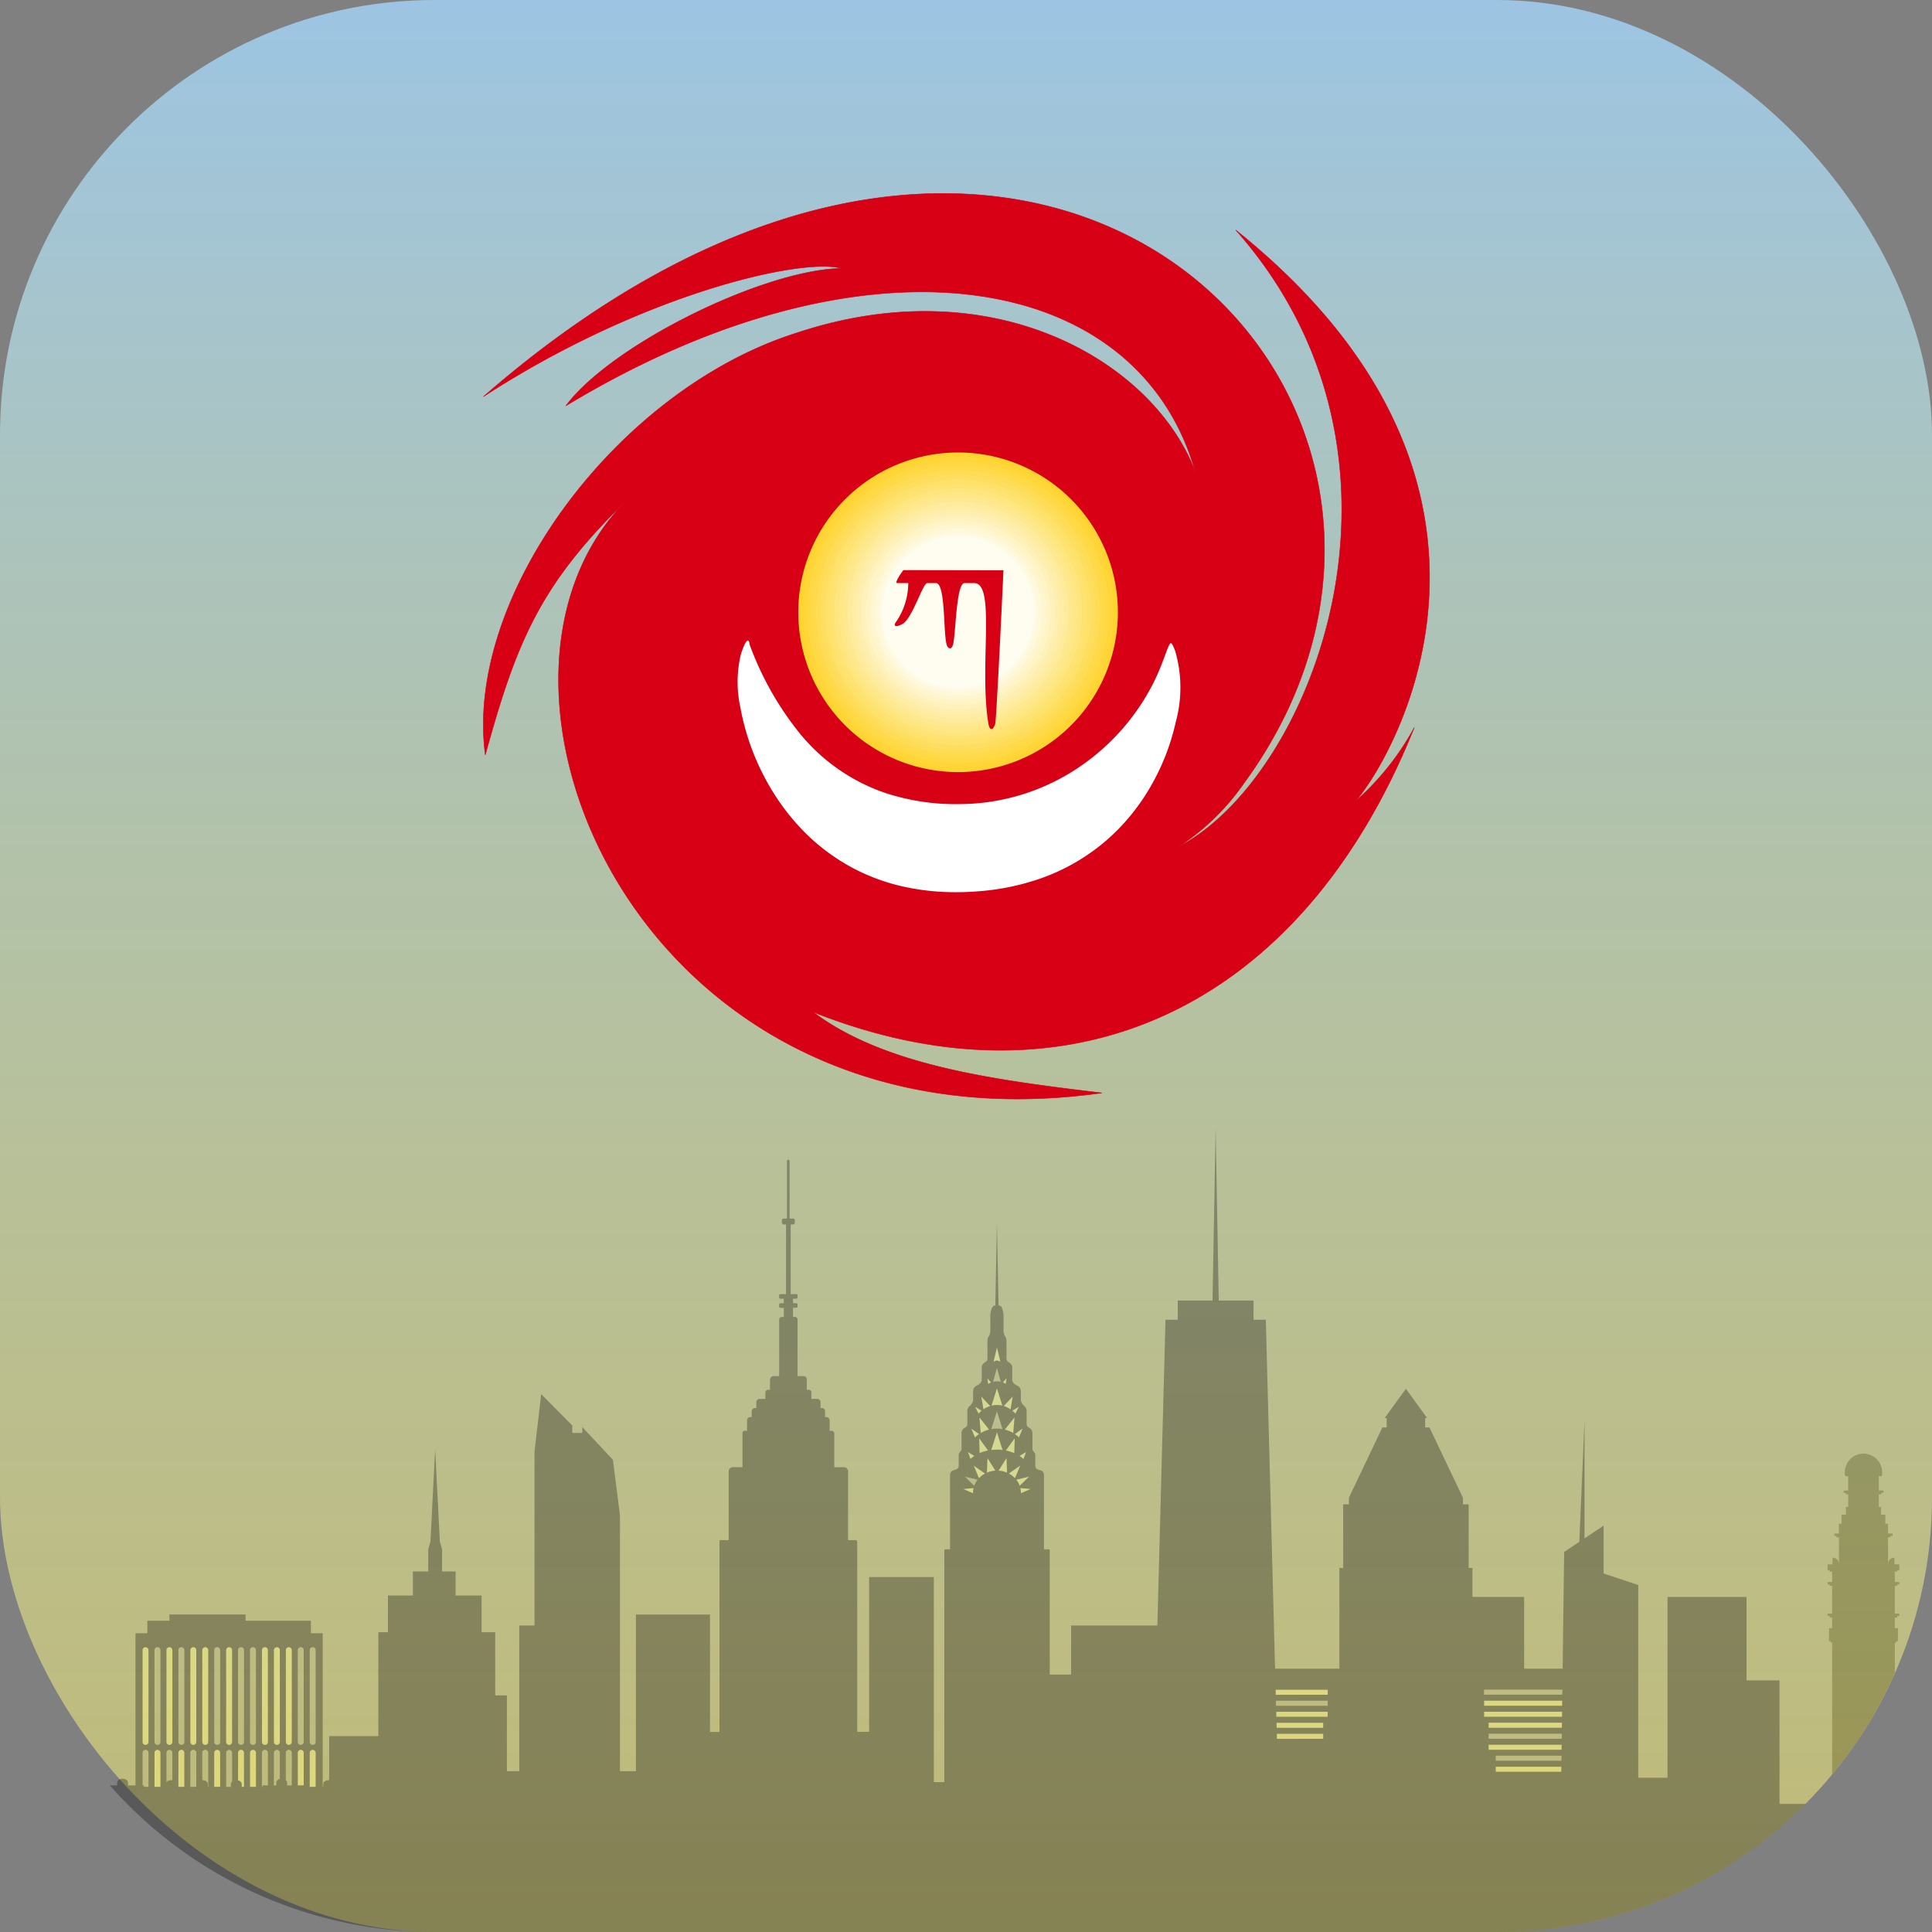 <svg id="Layer_1" data-name="Layer 1" xmlns="http://www.w3.org/2000/svg" xmlns:xlink="http://www.w3.org/1999/xlink" width="60" height="60" viewBox="0 0 60 60">
  <rect x="0" y="0" width="60" height="60" fill="#808080" stroke="none"/>
  <defs>
    <style>
      .cls-1 {
        fill: url(#linear-gradient);
      }

      .cls-2, .cls-55 {
        fill: none;
      }

      .cls-3 {
        fill: url(#linear-gradient-2);
      }

      .cls-4 {
        fill: url(#linear-gradient-3);
      }

      .cls-5 {
        fill: url(#linear-gradient-4);
      }

      .cls-6 {
        fill: url(#linear-gradient-5);
      }

      .cls-7 {
        fill: url(#linear-gradient-6);
      }

      .cls-8 {
        fill: url(#linear-gradient-7);
      }

      .cls-9 {
        fill: url(#linear-gradient-8);
      }

      .cls-10 {
        fill: url(#linear-gradient-9);
      }

      .cls-11 {
        fill: url(#linear-gradient-10);
      }

      .cls-12 {
        fill: url(#linear-gradient-12);
      }

      .cls-13 {
        fill: url(#linear-gradient-13);
      }

      .cls-14 {
        fill: url(#linear-gradient-14);
      }

      .cls-15 {
        fill: url(#linear-gradient-15);
      }

      .cls-16 {
        fill: url(#linear-gradient-18);
      }

      .cls-17 {
        fill: url(#linear-gradient-19);
      }

      .cls-18 {
        fill: url(#linear-gradient-21);
      }

      .cls-19 {
        fill: url(#linear-gradient-23);
      }

      .cls-20 {
        fill: url(#linear-gradient-24);
      }

      .cls-21 {
        fill: url(#linear-gradient-25);
      }

      .cls-22 {
        fill: url(#linear-gradient-26);
      }

      .cls-23 {
        fill: url(#linear-gradient-27);
      }

      .cls-24 {
        fill: url(#linear-gradient-30);
      }

      .cls-25 {
        fill: url(#linear-gradient-32);
      }

      .cls-26 {
        fill: url(#linear-gradient-33);
      }

      .cls-27 {
        fill: url(#linear-gradient-34);
      }

      .cls-28 {
        fill: url(#linear-gradient-35);
      }

      .cls-29 {
        fill: url(#linear-gradient-36);
      }

      .cls-30 {
        fill: url(#linear-gradient-37);
      }

      .cls-31 {
        fill: url(#linear-gradient-38);
      }

      .cls-32 {
        fill: url(#linear-gradient-40);
      }

      .cls-33 {
        fill: url(#linear-gradient-41);
      }

      .cls-34 {
        fill: url(#linear-gradient-42);
      }

      .cls-35 {
        fill: url(#linear-gradient-43);
      }

      .cls-36 {
        fill: url(#linear-gradient-44);
      }

      .cls-37 {
        fill: url(#linear-gradient-45);
      }

      .cls-38 {
        fill: url(#linear-gradient-49);
      }

      .cls-39 {
        fill: url(#linear-gradient-50);
      }

      .cls-40 {
        fill: url(#linear-gradient-53);
      }

      .cls-41 {
        fill: url(#linear-gradient-54);
      }

      .cls-42 {
        fill: url(#linear-gradient-58);
      }

      .cls-43 {
        fill: url(#linear-gradient-59);
      }

      .cls-44 {
        fill: url(#linear-gradient-61);
      }

      .cls-45 {
        fill: url(#linear-gradient-62);
      }

      .cls-46 {
        fill: url(#linear-gradient-64);
      }

      .cls-47 {
        fill: url(#linear-gradient-65);
      }

      .cls-48 {
        fill: url(#linear-gradient-67);
      }

      .cls-49 {
        fill: url(#linear-gradient-68);
      }

      .cls-50 {
        fill: url(#linear-gradient-71);
      }

      .cls-51 {
        fill: url(#linear-gradient-74);
      }

      .cls-52, .cls-53 {
        opacity: 0.3;
      }

      .cls-52 {
        fill: url(#radial-gradient);
      }

      .cls-53 {
        fill: url(#radial-gradient-2);
      }

      .cls-54 {
        fill: #d70014;
      }

      .cls-55 {
        stroke: #d70014;
        stroke-width: 0.015px;
      }

      .cls-56 {
        fill: #ffd42f;
      }

      .cls-57 {
        fill: #ffd639;
      }

      .cls-58 {
        fill: #ffd842;
      }

      .cls-59 {
        fill: #feda4b;
      }

      .cls-60 {
        fill: #fedc55;
      }

      .cls-61 {
        fill: #fede5f;
      }

      .cls-62 {
        fill: #fee169;
      }

      .cls-63 {
        fill: #fee372;
      }

      .cls-64 {
        fill: #fee57c;
      }

      .cls-65 {
        fill: #fee787;
      }

      .cls-66 {
        fill: #fee991;
      }

      .cls-67 {
        fill: #feeb9b;
      }

      .cls-68 {
        fill: #feeda5;
      }

      .cls-69 {
        fill: #feefb0;
      }

      .cls-70 {
        fill: #fff1ba;
      }

      .cls-71 {
        fill: #fff4c5;
      }

      .cls-72 {
        fill: #fff6cf;
      }

      .cls-73 {
        fill: #fff8da;
      }

      .cls-74 {
        fill: #fffae5;
      }

      .cls-75 {
        fill: #fffcf0;
      }

      .cls-76 {
        fill: #fffefb;
      }

      .cls-77 {
        fill: #fff;
      }

      .cls-78 {
        opacity: 0.304;
      }
    </style>
    <linearGradient id="linear-gradient" x1="-358.417" y1="332.417" x2="-358.417" y2="331.429" gradientTransform="matrix(60, 0, 0, -60, 21535.002, 19945)" gradientUnits="userSpaceOnUse">
      <stop offset="0" stop-color="#a4d8ff" stop-opacity="0.784"/>
      <stop offset="1" stop-color="#fff471" stop-opacity="0.499"/>
    </linearGradient>
    <linearGradient id="linear-gradient-2" x1="-358.401" y1="332.417" x2="-358.401" y2="331.429" gradientTransform="matrix(60, 0, 0, -60, 21535, 19945)" xlink:href="#linear-gradient"/>
    <linearGradient id="linear-gradient-3" x1="-358.414" y1="332.417" x2="-358.414" y2="331.429" gradientTransform="matrix(60, 0, 0, -60, 21535, 19945)" xlink:href="#linear-gradient"/>
    <linearGradient id="linear-gradient-4" x1="-358.412" y1="332.417" x2="-358.412" y2="331.429" gradientTransform="matrix(60, 0, 0, -60, 21535, 19945)" xlink:href="#linear-gradient"/>
    <linearGradient id="linear-gradient-5" x1="-358.404" y1="332.417" x2="-358.404" y2="331.429" gradientTransform="matrix(60, 0, 0, -60, 21535, 19945)" xlink:href="#linear-gradient"/>
    <linearGradient id="linear-gradient-6" x1="-358.414" y1="332.417" x2="-358.414" y2="331.429" gradientTransform="matrix(60, 0, 0, -60, 21535, 19945)" xlink:href="#linear-gradient"/>
    <linearGradient id="linear-gradient-7" x1="-358.408" y1="332.417" x2="-358.408" y2="331.429" gradientTransform="matrix(60, 0, 0, -60, 21535, 19945)" xlink:href="#linear-gradient"/>
    <linearGradient id="linear-gradient-8" x1="-358.407" y1="332.417" x2="-358.407" y2="331.429" gradientTransform="matrix(60, 0, 0, -60, 21535, 19945)" xlink:href="#linear-gradient"/>
    <linearGradient id="linear-gradient-9" x1="-358.41" y1="332.417" x2="-358.41" y2="331.429" gradientTransform="matrix(60, 0, 0, -60, 21535, 19945)" xlink:href="#linear-gradient"/>
    <linearGradient id="linear-gradient-10" x1="-358.415" y1="332.417" x2="-358.415" y2="331.429" gradientTransform="matrix(60, 0, 0, -60, 21535, 19945)" xlink:href="#linear-gradient"/>
    <linearGradient id="linear-gradient-12" x1="-358.41" y1="332.417" x2="-358.41" y2="331.429" gradientTransform="matrix(60, 0, 0, -60, 21535, 19945)" xlink:href="#linear-gradient"/>
    <linearGradient id="linear-gradient-13" x1="-358.402" y1="331.891" x2="-358.402" y2="331.533" xlink:href="#linear-gradient"/>
    <linearGradient id="linear-gradient-14" x1="-358.401" y1="332.417" x2="-358.401" y2="331.429" gradientTransform="matrix(60, 0, 0, -60, 21535, 19945)" xlink:href="#linear-gradient"/>
    <linearGradient id="linear-gradient-15" x1="-358.397" y1="332.417" x2="-358.397" y2="331.429" gradientTransform="matrix(60, 0, 0, -60, 21535, 19945)" xlink:href="#linear-gradient"/>
    <linearGradient id="linear-gradient-18" x1="-358.405" y1="332.417" x2="-358.405" y2="331.429" gradientTransform="matrix(60, 0, 0, -60, 21535, 19945)" xlink:href="#linear-gradient"/>
    <linearGradient id="linear-gradient-19" x1="-358.406" y1="332.417" x2="-358.406" y2="331.429" gradientTransform="matrix(60, 0, 0, -60, 21535, 19945)" xlink:href="#linear-gradient"/>
    <linearGradient id="linear-gradient-21" x1="-358.125" y1="332.417" x2="-358.125" y2="331.429" xlink:href="#linear-gradient"/>
    <linearGradient id="linear-gradient-23" x1="-358.127" y1="332.417" x2="-358.127" y2="331.429" xlink:href="#linear-gradient"/>
    <linearGradient id="linear-gradient-24" x1="-358.395" y1="332.417" x2="-358.395" y2="331.429" gradientTransform="matrix(60, 0, 0, -60, 21535, 19945)" xlink:href="#linear-gradient"/>
    <linearGradient id="linear-gradient-25" x1="-358.127" y1="332.417" x2="-358.127" y2="331.429" xlink:href="#linear-gradient"/>
    <linearGradient id="linear-gradient-26" x1="-358.128" y1="332.417" x2="-358.128" y2="331.429" xlink:href="#linear-gradient"/>
    <linearGradient id="linear-gradient-27" x1="-358.243" y1="332.417" x2="-358.243" y2="331.429" xlink:href="#linear-gradient"/>
    <linearGradient id="linear-gradient-30" x1="-358.398" y1="332.417" x2="-358.398" y2="331.429" gradientTransform="matrix(60, 0, 0, -60, 21535, 19945)" xlink:href="#linear-gradient"/>
    <linearGradient id="linear-gradient-32" x1="-358.386" y1="332.417" x2="-358.386" y2="331.429" gradientTransform="matrix(60, 0, 0, -60, 21535, 19945)" xlink:href="#linear-gradient"/>
    <linearGradient id="linear-gradient-33" x1="-358.392" y1="332.417" x2="-358.392" y2="331.429" gradientTransform="matrix(60, 0, 0, -60, 21535, 19945)" xlink:href="#linear-gradient"/>
    <linearGradient id="linear-gradient-34" x1="-358.394" y1="332.417" x2="-358.394" y2="331.429" gradientTransform="matrix(60, 0, 0, -60, 21535, 19945)" xlink:href="#linear-gradient"/>
    <linearGradient id="linear-gradient-35" x1="-358.387" y1="332.417" x2="-358.387" y2="331.429" gradientTransform="matrix(60, 0, 0, -60, 21535, 19945)" xlink:href="#linear-gradient"/>
    <linearGradient id="linear-gradient-36" x1="-358.243" y1="332.417" x2="-358.243" y2="331.429" xlink:href="#linear-gradient"/>
    <linearGradient id="linear-gradient-37" x1="-358.244" y1="332.417" x2="-358.244" y2="331.429" xlink:href="#linear-gradient"/>
    <linearGradient id="linear-gradient-38" x1="-358.244" y1="332.417" x2="-358.244" y2="331.429" xlink:href="#linear-gradient"/>
    <linearGradient id="linear-gradient-40" x1="-358.804" y1="332.417" x2="-358.804" y2="331.429" gradientTransform="matrix(60, 0, 0, -60, 21535, 19945)" xlink:href="#linear-gradient"/>
    <linearGradient id="linear-gradient-41" x1="-358.394" y1="332.417" x2="-358.394" y2="331.429" gradientTransform="matrix(60, 0, 0, -60, 21535, 19945)" xlink:href="#linear-gradient"/>
    <linearGradient id="linear-gradient-42" x1="-358.792" y1="332.417" x2="-358.792" y2="331.429" gradientTransform="matrix(60, 0, 0, -60, 21535, 19945)" xlink:href="#linear-gradient"/>
    <linearGradient id="linear-gradient-43" x1="-358.817" y1="332.417" x2="-358.817" y2="331.429" gradientTransform="matrix(60, 0, 0, -60, 21535, 19945)" xlink:href="#linear-gradient"/>
    <linearGradient id="linear-gradient-44" x1="-358.81" y1="332.417" x2="-358.81" y2="331.429" gradientTransform="matrix(60, 0, 0, -60, 21535, 19945)" xlink:href="#linear-gradient"/>
    <linearGradient id="linear-gradient-45" x1="-358.798" y1="332.417" x2="-358.798" y2="331.429" gradientTransform="matrix(60, 0, 0, -60, 21535, 19945)" xlink:href="#linear-gradient"/>
    <linearGradient id="linear-gradient-49" x1="-358.841" y1="332.417" x2="-358.841" y2="331.429" gradientTransform="matrix(60, 0, 0, -60, 21535, 19945)" xlink:href="#linear-gradient"/>
    <linearGradient id="linear-gradient-50" x1="-358.835" y1="332.417" x2="-358.835" y2="331.429" gradientTransform="matrix(60, 0, 0, -60, 21535, 19945)" xlink:href="#linear-gradient"/>
    <linearGradient id="linear-gradient-53" x1="-358.829" y1="332.417" x2="-358.829" y2="331.429" gradientTransform="matrix(60, 0, 0, -60, 21535, 19945)" xlink:href="#linear-gradient"/>
    <linearGradient id="linear-gradient-54" x1="-358.823" y1="332.417" x2="-358.823" y2="331.429" gradientTransform="matrix(60, 0, 0, -60, 21535, 19945)" xlink:href="#linear-gradient"/>
    <linearGradient id="linear-gradient-58" x1="-358.761" y1="332.417" x2="-358.761" y2="331.429" gradientTransform="matrix(60, 0, 0, -60, 21535, 19945)" xlink:href="#linear-gradient"/>
    <linearGradient id="linear-gradient-59" x1="-358.387" y1="332.417" x2="-358.387" y2="331.429" gradientTransform="matrix(60, 0, 0, -60, 21535, 19945)" xlink:href="#linear-gradient"/>
    <linearGradient id="linear-gradient-61" x1="-358.767" y1="332.417" x2="-358.767" y2="331.429" gradientTransform="matrix(60, 0, 0, -60, 21535, 19945)" xlink:href="#linear-gradient"/>
    <linearGradient id="linear-gradient-62" x1="-358.389" y1="332.417" x2="-358.389" y2="331.429" gradientTransform="matrix(60, 0, 0, -60, 21535, 19945)" xlink:href="#linear-gradient"/>
    <linearGradient id="linear-gradient-64" x1="-358.755" y1="332.417" x2="-358.755" y2="331.429" gradientTransform="matrix(60, 0, 0, -60, 21535, 19945)" xlink:href="#linear-gradient"/>
    <linearGradient id="linear-gradient-65" x1="-358.391" y1="332.417" x2="-358.391" y2="331.429" gradientTransform="matrix(60, 0, 0, -60, 21535, 19945)" xlink:href="#linear-gradient"/>
    <linearGradient id="linear-gradient-67" x1="-358.773" y1="332.417" x2="-358.773" y2="331.429" gradientTransform="matrix(60, 0, 0, -60, 21535, 19945)" xlink:href="#linear-gradient"/>
    <linearGradient id="linear-gradient-68" x1="-358.786" y1="332.417" x2="-358.786" y2="331.429" gradientTransform="matrix(60, 0, 0, -60, 21535, 19945)" xlink:href="#linear-gradient"/>
    <linearGradient id="linear-gradient-71" x1="-358.78" y1="332.417" x2="-358.78" y2="331.429" gradientTransform="matrix(60, 0, 0, -60, 21535, 19945)" xlink:href="#linear-gradient"/>
    <linearGradient id="linear-gradient-74" x1="-357.952" y1="332.417" x2="-357.952" y2="331.429" gradientTransform="matrix(60, 0, 0, -60, 21535, 19945)" xlink:href="#linear-gradient"/>
    <radialGradient id="radial-gradient" cx="57.869" cy="157.27" r="75.268" gradientUnits="userSpaceOnUse">
      <stop offset="0" stop-color="#3a3336"/>
      <stop offset="1"/>
    </radialGradient>
    <radialGradient id="radial-gradient-2" cx="29.739" cy="316.111" r="189.68" xlink:href="#radial-gradient"/>
  </defs>
  <title>PaiBack Logo</title>
  <g id="App-Icon-60-x-60">
    <rect id="App-Icon" class="cls-1" width="60" height="60" rx="13.5" ry="13.5"/>
  </g>
  <path class="cls-2" d="M56.895,56.02v-.909q-.392.473-.826.909Z" transform="translate(0.002)"/>
  <path class="cls-3" d="M31.041,45.021h.003l.003.001c.013,0,.029.002.045.003l.011.001h.001v.001l.03.004h.001l-.174-.551-.176.551.024-.002h.003l.002-.001h.002l.007-.001.006-.001.009-.001.032-.002.009-.001h.005l.04-.002.037-.001h.003a.648.648,0,0,1,.078.002Z" transform="translate(0.002)"/>
  <path class="cls-4" d="M30.154,43.977c-.004.022-.008.045-.01.068.002-.01.002-.021.004-.03Z" transform="translate(0.002)"/>
  <path class="cls-5" d="M30.277,44.642a.219.219,0,0,1,.027-.026l.002-.002.001-.001c.013-.013.029-.025.044-.037a.261.261,0,0,0,.023-.018l.006-.004h.001l.009-.005.015-.012-.173-.122-.058-.04-.003.011.046.112Z" transform="translate(0.002)"/>
  <path class="cls-6" d="M30.647,45.735a.164.164,0,0,1,.029-.012l.002-.001c.011-.004.025-.009.038-.013l.007-.002a.427.427,0,0,1,.042-.012.39.39,0,0,1,.044-.01c.02-.004.041-.007.062-.009l.007-.001h.004l.007-.001.02-.002-.246-.39Z" transform="translate(0.002)"/>
  <path class="cls-7" d="M30.139,45.308l.007-.006.02-.016.001-.001.001-.001.002-.003.014-.01.004-.002a.399.399,0,0,1,.036-.028l.007-.005.004-.003.003-.002.006-.004.017-.011-.159-.096-.045-.026.034.086Z" transform="translate(0.002)"/>
  <path class="cls-8" d="M30.654,45.052h.001l.029-.006-.275-.381.013.463h.001l.004-.002.023-.01v-.001a.258.258,0,0,1,.032-.012c.017-.007.035-.013.053-.019.016-.005.03-.01.047-.014l.008-.002a.209.209,0,0,1,.027-.007c.009-.003.019-.005.029-.007l.005-.001Z" transform="translate(0.002)"/>
  <path class="cls-9" d="M30.455,44.506l.003-.002.018-.01.006-.004h.001l.017-.009a.427.427,0,0,1,.061-.03.32.32,0,0,1,.034-.013l.006-.003c.018-.007.031-.013.043-.016s.027-.009.041-.013h.001l.029-.008-.3-.376Z" transform="translate(0.002)"/>
  <path class="cls-10" d="M30.401,45.907l.001-.001.021-.022.013-.013a.728.728,0,0,1,.108-.084l.019-.011a.214.214,0,0,1,.028-.015l-.352-.246Z" transform="translate(0.002)"/>
  <path class="cls-11" d="M30.217,46.375v-.03l.001-.015v-.015l.001-.004a.248.248,0,0,1,.004-.037l.006-.034.007-.028-.319.03Z" transform="translate(0.002)"/>
  <path class="cls-7" d="M30.255,46.142l.011-.028.005-.013a.62.62,0,0,1,.06-.108l.01-.014.019-.025-.396-.096Z" transform="translate(0.002)"/>
  <path class="cls-12" d="M30.346,43.819l.042.083.012-.013.013-.013.005-.006.026-.024.002-.002.014-.013.022-.019-.122-.075-.08-.048.065.13Z" transform="translate(0.002)"/>
  <polygon class="cls-13" points="30.858 42.291 30.857 42.292 30.862 42.289 30.858 42.291"/>
  <path class="cls-14" d="M30.872,42.282l.014-.007v-.001h.001l.022-.01a.132.132,0,0,1,.078-.007.082.082,0,0,1,.026.008l.001.001h.002l.005.002.012.005h.001l.009.005.006.004.018.01-.106-.448-.015.062v.001l-.089.372.012.005Z" transform="translate(0.002)"/>
  <path class="cls-15" d="M31.16,42.941l.007.004.001.001.012.005.01.004.017.009.006.004a.129.129,0,0,1,.02.011l.024-.175-.116.13h.001Z" transform="translate(0.002)"/>
  <path class="cls-3" d="M30.871,42.908l.001-.001a.338.338,0,0,1,.091-.007l.01-.001a.477.477,0,0,1,.076.007l.001.001.014.002.017.005-.12-.427-.12.427.017-.005Z" transform="translate(0.002)"/>
  <path class="cls-3" d="M30.823,43.647h.001l.008-.001.017-.003a.486.486,0,0,1,.113-.008.524.524,0,0,1,.111.008l.017.003.007.001h.001l.022.005.009.002-.169-.54-.169.539.007-.001Z" transform="translate(0.002)"/>
  <path class="cls-16" d="M30.71,42.966l.004-.002v-.001l.003-.002L30.72,42.96l.013-.007.007-.003.011-.005h.001l.007-.004.014-.005.006-.002-.117-.13.025.174Z" transform="translate(0.002)"/>
  <path class="cls-17" d="M30.544,43.767l.021-.014v-.001l.013-.007.009-.005.007-.004a.263.263,0,0,1,.031-.016l.022-.011.006-.004.027-.011.015-.007.008-.002.019-.007.019-.007.011-.003-.279-.295.068.4Z" transform="translate(0.002)"/>
  <path class="cls-3" d="M30.818,44.377h.001l.017-.003a.964.964,0,0,1,.127-.007.754.754,0,0,1,.121.007l.02.003v.001l.01.001.021.003L30.96,43.83l-.173.552.02-.003Z" transform="translate(0.002)"/>
  <rect class="cls-18" x="46.451" y="54.868" width="2.039" height="0.157"/>
  <rect class="cls-18" x="46.451" y="54.527" width="2.043" height="0.157"/>
  <rect class="cls-19" x="46.23" y="54.185" width="2.269" height="0.157"/>
  <path class="cls-20" d="M31.182,43.669l.018.007V43.675l.016.006.028.012.017.007.02.01L31.3,43.72a.163.163,0,0,1,.026.014l.011.006.019.011.023.016.002.001.001.001.068-.4-.279.295Z" transform="translate(0.002)"/>
  <rect class="cls-21" x="46.23" y="53.502" width="2.278" height="0.157"/>
  <rect class="cls-22" x="46.09" y="53.16" width="2.422" height="0.157"/>
  <rect class="cls-23" x="39.618" y="52.477" width="1.616" height="0.157"/>
  <rect class="cls-22" x="46.09" y="52.477" width="2.431" height="0.157"/>
  <rect class="cls-22" x="46.09" y="52.819" width="2.426" height="0.157"/>
  <path class="cls-24" d="M31.011,45.672l.032.003.007.001c.021.002.042.005.062.009a.369.369,0,0,1,.051.012l.039.011c.014.004.029.01.042.015h.001l.028.012-.017-.452Z" transform="translate(0.002)"/>
  <rect class="cls-23" x="39.627" y="52.819" width="1.607" height="0.157"/>
  <path class="cls-25" d="M31.692,46.24c.003.017.006.035.007.052a.426.426,0,0,1,.005.052v.03l.3-.133-.318-.03A.208.208,0,0,1,31.692,46.24Z" transform="translate(0.002)"/>
  <path class="cls-26" d="M31.33,45.761l.027.016h.001l.017.01a.71.71,0,0,1,.102.078l.015.013.007.006.022.022.162-.391Z" transform="translate(0.002)"/>
  <path class="cls-27" d="M31.348,45.074c.013.004.027.008.04.013a.377.377,0,0,1,.041.014l.027.01.014.005v.001l.024.01.004.002.013-.463-.276.381c.01.001.02.004.03.006h.001c.014.003.028.007.041.01l.02.005.012.004Z" transform="translate(0.002)"/>
  <path class="cls-28" d="M31.56,45.955l.003.005.015.019.011.015a.644.644,0,0,1,.058.105l.007.016.011.028.291-.285Z" transform="translate(0.002)"/>
  <rect class="cls-29" x="39.636" y="53.16" width="1.598" height="0.157"/>
  <rect class="cls-30" x="39.645" y="53.502" width="1.449" height="0.157"/>
  <rect class="cls-31" x="39.654" y="53.844" width="1.44" height="0.157"/>
  <rect class="cls-19" x="46.23" y="53.844" width="2.273" height="0.157"/>
  <path class="cls-32" d="M6.743,54.34a.099.099,0,0,0-.092.104v1.047h.185V54.445A.1.1,0,0,0,6.743,54.34Z" transform="translate(0.002)"/>
  <path class="cls-33" d="M31.318,44.434l.011.005a.164.164,0,0,1,.023.009l.007.003c.021.009.042.019.065.031l.014.008h.001l.004.002.006.004.005.002.011.007.038-.484-.3.376.029.008h.001c.015.004.029.008.043.013l.033.013-.002.029Z" transform="translate(0.002)"/>
  <path class="cls-34" d="M7.484,54.34a.099.099,0,0,0-.092.104v.847a.193.193,0,0,1,.065.028.113.113,0,0,1,.049.088v.085h.071V54.445A.099.099,0,0,0,7.484,54.34Z" transform="translate(0.002)"/>
  <path class="cls-35" d="M6.001,51.153a.099.099,0,0,0-.092.105v2.83a.093.093,0,1,0,.185,0v-2.83A.099.099,0,0,0,6.001,51.153Z" transform="translate(0.002)"/>
  <path class="cls-36" d="M6.372,51.153a.099.099,0,0,0-.092.105v2.83a.093.093,0,1,0,.185,0v-2.83A.099.099,0,0,0,6.372,51.153Z" transform="translate(0.002)"/>
  <path class="cls-37" d="M7.113,51.153a.099.099,0,0,0-.092.105v2.83a.093.093,0,1,0,.185,0v-2.83A.099.099,0,0,0,7.113,51.153Z" transform="translate(0.002)"/>
  <path class="cls-37" d="M7.113,54.34a.099.099,0,0,0-.092.104v1.047h.147v-.085A.105.105,0,0,1,7.206,55.33v-.885A.1.1,0,0,0,7.113,54.34Z" transform="translate(0.002)"/>
  <path class="cls-32" d="M6.743,51.153a.099.099,0,0,0-.092.105v2.83a.093.093,0,1,0,.185,0v-2.83A.099.099,0,0,0,6.743,51.153Z" transform="translate(0.002)"/>
  <path class="cls-35" d="M6.001,54.34a.099.099,0,0,0-.092.104v1.047h.185V54.445A.099.099,0,0,0,6.001,54.34Z" transform="translate(0.002)"/>
  <path class="cls-38" d="M4.518,51.153a.099.099,0,0,0-.093.105v2.83a.093.093,0,1,0,.185,0v-2.83A.099.099,0,0,0,4.518,51.153Z" transform="translate(0.002)"/>
  <path class="cls-39" d="M4.889,54.34a.099.099,0,0,0-.093.104v1.047h.185V54.445A.099.099,0,0,0,4.889,54.34Z" transform="translate(0.002)"/>
  <path class="cls-38" d="M4.518,54.34a.099.099,0,0,0-.093.104v1.002h.04v.046H4.61V54.445A.099.099,0,0,0,4.518,54.34Z" transform="translate(0.002)"/>
  <path class="cls-39" d="M4.889,51.153a.099.099,0,0,0-.093.105v2.83a.093.093,0,1,0,.185,0v-2.83A.099.099,0,0,0,4.889,51.153Z" transform="translate(0.002)"/>
  <path class="cls-40" d="M5.26,51.153a.099.099,0,0,0-.093.105v2.83a.093.093,0,1,0,.185,0v-2.83A.099.099,0,0,0,5.26,51.153Z" transform="translate(0.002)"/>
  <path class="cls-41" d="M5.63,54.34a.099.099,0,0,0-.092.104v1.047h.185V54.445A.099.099,0,0,0,5.63,54.34Z" transform="translate(0.002)"/>
  <path class="cls-41" d="M5.63,51.153a.099.099,0,0,0-.092.105v2.83a.093.093,0,1,0,.185,0v-2.83A.099.099,0,0,0,5.63,51.153Z" transform="translate(0.002)"/>
  <path class="cls-40" d="M5.26,54.34a.099.099,0,0,0-.093.104v.902a.182.182,0,0,1,.144-.063.21.21,0,0,1,.041.006v-.845A.099.099,0,0,0,5.26,54.34Z" transform="translate(0.002)"/>
  <path class="cls-36" d="M6.372,54.34a.099.099,0,0,0-.092.104v.84l.004-.001a.206.206,0,0,1,.119.036.112.112,0,0,1,.05.088v.085h.013V54.445A.099.099,0,0,0,6.372,54.34Z" transform="translate(0.002)"/>
  <path class="cls-42" d="M9.338,54.34a.1.1,0,0,0-.092.104v1.002H9.43V54.445A.099.099,0,0,0,9.338,54.34Z" transform="translate(0.002)"/>
  <path class="cls-43" d="M31.678,45.229l.008.004.002.001.008.007a.298.298,0,0,1,.041.031l.01.008.001.001.004.002.003.003h.001l.004.003.023.019.05-.128v-.001l.032-.086-.044.026-.159.096Z" transform="translate(0.002)"/>
  <path class="cls-42" d="M9.338,51.153a.099.099,0,0,0-.092.105v2.83a.093.093,0,1,0,.185,0v-2.83A.099.099,0,0,0,9.338,51.153Z" transform="translate(0.002)"/>
  <path class="cls-44" d="M8.967,51.153a.099.099,0,0,0-.092.105v2.83a.093.093,0,1,0,.185,0v-2.83A.099.099,0,0,0,8.967,51.153Z" transform="translate(0.002)"/>
  <path class="cls-45" d="M31.535,44.551l.004.002.002.002.004.002a.246.246,0,0,0,.023.017l.017.014.029.025.003.002.027.025.059-.143.046-.111-.004-.012-.058.04-.173.122Z" transform="translate(0.002)"/>
  <path class="cls-44" d="M8.967,54.34a.099.099,0,0,0-.092.104v.84a.106.106,0,0,1,.04.077v.084h.145V54.445A.099.099,0,0,0,8.967,54.34Z" transform="translate(0.002)"/>
  <path class="cls-46" d="M9.709,54.34a.099.099,0,0,0-.092.104v1.047H9.801V54.445A.099.099,0,0,0,9.709,54.34Z" transform="translate(0.002)"/>
  <path class="cls-47" d="M31.438,43.813a.171.171,0,0,1,.021.018H31.46l.014.013h.001l.04.031-.037-.027.023.021.02.021.011.012.04-.082v-.001l.066-.13-.081.048-.121.075Z" transform="translate(0.002)"/>
  <path class="cls-46" d="M9.709,51.153a.099.099,0,0,0-.092.105v2.83a.093.093,0,1,0,.185,0v-2.83A.099.099,0,0,0,9.709,51.153Z" transform="translate(0.002)"/>
  <path class="cls-48" d="M8.596,51.153a.099.099,0,0,0-.092.105v2.83a.093.093,0,1,0,.185,0v-2.83A.099.099,0,0,0,8.596,51.153Z" transform="translate(0.002)"/>
  <path class="cls-49" d="M7.855,54.34a.099.099,0,0,0-.092.104v1.047h.185V54.445A.099.099,0,0,0,7.855,54.34Z" transform="translate(0.002)"/>
  <path class="cls-34" d="M7.484,51.153a.099.099,0,0,0-.092.105v2.83a.093.093,0,1,0,.185,0v-2.83A.099.099,0,0,0,7.484,51.153Z" transform="translate(0.002)"/>
  <path class="cls-49" d="M7.855,51.153a.099.099,0,0,0-.092.105v2.83a.093.093,0,1,0,.185,0v-2.83A.099.099,0,0,0,7.855,51.153Z" transform="translate(0.002)"/>
  <path class="cls-50" d="M8.225,51.153a.099.099,0,0,0-.092.105v2.83a.093.093,0,1,0,.185,0v-2.83A.099.099,0,0,0,8.225,51.153Z" transform="translate(0.002)"/>
  <path class="cls-48" d="M8.596,54.34a.099.099,0,0,0-.092.104v1.002h.074v-.084a.099.099,0,0,1,.018-.056.163.163,0,0,1,.093-.06v-.801A.099.099,0,0,0,8.596,54.34Z" transform="translate(0.002)"/>
  <path class="cls-50" d="M8.225,54.34a.099.099,0,0,0-.092.104v1.047h.018v-.046h.167V54.445A.099.099,0,0,0,8.225,54.34Z" transform="translate(0.002)"/>
  <path class="cls-51" d="M58.891,51.01v-.041H58.94v-.404h-.097v-.335H58.92v-.044h.064v-.074h-.141v-.863H58.92v-.044h.064V49.131h-.141v-.323H58.92v-.044h.064v-.182h-.152V48.377s-.2-.018-.2.215v-.85h.078v-.044h.064v-.074h-.141v-.306H58.55v-.28H58.417v-.237h-.071v-.395h.078v-.044h.064v-.074h-.141v-.443h.092a.581.581,0,1,0-1.137,0h.092v.443h-.141v.074h.064v.044h.078v.395h-.071v.237H57.188v.28h-.082v.306H56.965v.074h.064v.044h.078v.85c0-.233-.2-.215-.2-.215v.205h-.152v.182h.064v.044h.077v.323h-.141v.075h.064v.044h.077v.863h-.141v.074h.064v.044h.077v.335h-.097v.404h.049V51.01h.048v4.102a13.5,13.5,0,0,0,1.948-3.157V51.01Z" transform="translate(0.002)"/>
  <path class="cls-52" d="M58.92,48.808v-.044h.064v-.182h-.152V48.377s-.2-.018-.2.215v-.85h.078v-.044h.064v-.074h-.141v-.306H58.55v-.28H58.417v-.237h-.071v-.395h.078v-.044h.064v-.074h-.141v-.443h.092a.581.581,0,1,0-1.137,0h.092v.443h-.141v.074h.064v.044h.078v.395h-.071v.237H57.188v.28h-.082v.306H56.965v.074h.064v.044h.078v.85c0-.233-.2-.215-.2-.215v.205h-.152v.182h.064v.044h.077v.323h-.141v.075h.064v.044h.077v.863h-.141v.074h.064v.044h.077v.335h-.097v.404h.049V51.01h.048v4.102a13.5,13.5,0,0,0,1.948-3.157V51.01h.049v-.041H58.94v-.404h-.097v-.335H58.92v-.044h.064v-.074h-.141v-.863H58.92v-.044h.064V49.131h-.141v-.323Z" transform="translate(0.002)"/>
  <path class="cls-53" d="M55.263,56.02V52.187H54.239V49.594H51.785V55.21h-.91V49.223L49.8,48.867V47.38l-.593.395V44.117l-.162,3.766-.471.314-.046,3.625H47.332V49.594H45.726v-.9h-.118V46.718h-.177v-.205l-1.04-2.182h-.133v-.293h.061L43.66,43.13l-.659.908h.061v.293h-.133l-1.04,2.182v.205h-.177v1.977h-.118v3.127H39.596L39.309,40.985h-.381V40.391H37.847l-.096-5.373-.097,5.373H36.574v.594h-.381l-.252,9.497H33.263v1.523h-.665V48.143a.029.029,0,0,0-.029-.028h-.15V45.798a.148.148,0,0,0-.118-.14c-.069-.016-.151-.049-.151-.123v-.346a.135.135,0,0,0-.047-.102.15.15,0,0,1-.042-.122V44.5a.187.187,0,0,0-.104-.163.12.12,0,0,1-.076-.106v-.408a.216.216,0,0,0-.066-.153.326.326,0,0,1-.114-.172V43.2a.187.187,0,0,0-.111-.168c-.071-.033-.156-.091-.156-.186v-.372a.188.188,0,0,0-.105-.168.223.223,0,0,1-.024-.015.112.112,0,0,1-.05-.098v-.555a.271.271,0,0,0-.05-.152.352.352,0,0,1-.041-.189v-.417a.709.709,0,0,0-.033-.218.312.312,0,0,0-.016-.042.139.139,0,0,0-.098-.08l-.008-.002-.051-2.584L30.909,40.54l-.008.002-.007.001a.141.141,0,0,0-.092.08.354.354,0,0,0-.014.04.663.663,0,0,0-.035.218v.417a.351.351,0,0,1-.039.188.275.275,0,0,0-.05.153v.555a.113.113,0,0,1-.05.098l-.024.015a.187.187,0,0,0-.104.168v.372c0,.095-.086.154-.158.186a.183.183,0,0,0-.11.168v.298a.324.324,0,0,1-.114.173.214.214,0,0,0-.065.152v.408a.121.121,0,0,1-.075.106A.187.187,0,0,0,29.86,44.5v.465a.153.153,0,0,1-.042.122.132.132,0,0,0-.047.102v.346c0,.074-.083.107-.152.123a.145.145,0,0,0-.116.14v2.317h-.151a.028.028,0,0,0-.028.028v7.202H28.999V48.978H26.99v4.806h-.37V47.888a.057.057,0,0,0-.057-.058h-.228V45.691a.125.125,0,0,0-.126-.125h-.302V44.521a.087.087,0,0,0-.087-.086h-.056v-.328a.097.097,0,0,0-.098-.097h-.045V43.827a.1.1,0,0,0-.1-.1H25.48v-.179a.105.105,0,0,0-.105-.104h-.18v-.211a.072.072,0,0,0-.073-.071h-.069v-.329a.097.097,0,0,0-.098-.097h-.188v-1.76a.08.08,0,0,0-.081-.079h-.061v-.283h.101a.042.042,0,0,0,.042-.042v-.06a.041.041,0,0,0-.042-.04h-.101V40.332h.102a.04.04,0,0,0,.04-.04v-.063a.04.04,0,0,0-.04-.039h-.174v-2.163h.07a.058.058,0,0,0,.059-.057V37.9a.058.058,0,0,0-.059-.057h-.1l-.002-.085v-1.694a.042.042,0,1,0-.083,0v1.779h-.101a.057.057,0,0,0-.057.057v.071a.057.057,0,0,0,.057.057h.072v2.163h-.174a.04.04,0,0,0-.041.039v.063a.04.04,0,0,0,.041.04h.102v.141h-.101a.041.041,0,0,0-.042.04v.06a.042.042,0,0,0,.042.042H24.34v.283h-.066a.078.078,0,0,0-.078.076V42.736h-.165a.12.12,0,0,0-.12.119v.307h-.062a.08.08,0,0,0-.081.079v.204h-.181a.102.102,0,0,0-.103.103v.18h-.037a.104.104,0,0,0-.105.104V44.01h-.047a.096.096,0,0,0-.096.095v.329H23.126a.07.07,0,0,0-.07.07v1.061h-.3a.128.128,0,0,0-.128.128V47.83h-.257a.03.03,0,0,0-.029.03v5.925h-.294v-3.645H19.747v4.866H19.252v-7.94l-.219-1.73-.782-.836-.17-.183v.183h-.311v-.231l-.965-.974-.125,1.076-.015.128-.067.575v5.408h-.474v4.524H15.74V52.653h-.363V50.69h-.423V49.55h-.807V48.803h-.42v-.687l-.069-.24-.146-2.872-.146,2.872-.069.24v.687H12.82V49.55h-.774v1.14h-.298V53.916H10.22v1.37l-.015-.002c-.093,0-.168.055-.168.124v.085H10.02V50.721H9.653v-.389H7.625v-.193H5.26v.193H4.574v.389H4.206v4.726H3.974v-.084a.111.111,0,0,0-.05-.088.203.203,0,0,0-.119-.036c-.093,0-.169.056-.169.124v.084H3.409A13.453,13.453,0,0,0,13.5,60h33a13.457,13.457,0,0,0,9.569-3.98ZM4.61,55.492H4.466v-.046h-.04V54.445a.093.093,0,1,1,.185,0Zm0-1.405a.093.093,0,1,1-.185,0v-2.83a.093.093,0,1,1,.185,0Zm.371,1.405H4.796V54.445a.093.093,0,1,1,.185,0Zm0-1.405a.093.093,0,1,1-.185,0v-2.83a.093.093,0,1,1,.185,0ZM5.352,55.29a.21.21,0,0,0-.041-.006.182.182,0,0,0-.144.063v-.902a.093.093,0,1,1,.185,0Zm0-1.203a.093.093,0,1,1-.185,0v-2.83a.093.093,0,1,1,.185,0Zm.371,1.405H5.538V54.445a.093.093,0,1,1,.185,0Zm0-1.405a.093.093,0,1,1-.185,0v-2.83a.093.093,0,1,1,.185,0Zm.371,1.405H5.909V54.445a.093.093,0,1,1,.185,0Zm0-1.405a.093.093,0,1,1-.185,0v-2.83a.093.093,0,1,1,.185,0Zm.371,1.405H6.452v-.085a.112.112,0,0,0-.05-.088.206.206,0,0,0-.119-.036l-.004.001v-.84a.093.093,0,1,1,.185,0Zm0-1.405a.093.093,0,1,1-.185,0v-2.83a.093.093,0,1,1,.185,0Zm.371,1.405H6.65V54.445a.093.093,0,1,1,.185,0Zm0-1.405a.093.093,0,1,1-.185,0v-2.83a.093.093,0,1,1,.185,0ZM7.206,55.33a.105.105,0,0,0-.038.077v.085H7.021V54.445a.093.093,0,1,1,.185,0Zm0-1.243a.093.093,0,1,1-.185,0v-2.83a.093.093,0,1,1,.185,0Zm.37,1.405H7.505v-.085a.113.113,0,0,0-.049-.088.193.193,0,0,0-.065-.028v-.847a.093.093,0,1,1,.185,0Zm0-1.405a.093.093,0,1,1-.185,0v-2.83a.093.093,0,1,1,.185,0Zm.371,1.405H7.762V54.445a.093.093,0,1,1,.185,0Zm0-1.405a.093.093,0,1,1-.185,0v-2.83a.093.093,0,1,1,.185,0Zm.371,1.359H8.151v.046H8.133V54.445a.093.093,0,1,1,.185,0Zm0-1.359a.093.093,0,1,1-.185,0v-2.83a.093.093,0,1,1,.185,0Zm.371,1.159a.163.163,0,0,0-.093.06.099.099,0,0,0-.018.056v.084H8.504V54.445a.093.093,0,1,1,.185,0Zm0-1.159a.093.093,0,1,1-.185,0v-2.83a.093.093,0,1,1,.185,0Zm.371,1.359h-.145v-.084a.106.106,0,0,0-.04-.077v-.84a.093.093,0,1,1,.185,0Zm0-1.359a.093.093,0,1,1-.185,0v-2.83a.093.093,0,1,1,.185,0ZM9.43,55.446H9.245V54.445a.093.093,0,1,1,.185,0Zm0-1.359a.093.093,0,1,1-.185,0v-2.83a.093.093,0,1,1,.185,0Zm.371,1.405H9.616V54.445a.093.093,0,1,1,.185,0Zm0-1.405a.093.093,0,1,1-.185,0v-2.83a.093.093,0,1,1,.185,0ZM31.82,45.119l.044-.026-.032.086V45.18l-.05.128-.023-.019-.004-.003h-.001l-.003-.003-.004-.002-.001-.001-.01-.008a.298.298,0,0,0-.041-.031l-.008-.007-.002-.001-.008-.004-.018-.013Zm-.133-.705.058-.04.004.012-.046.111-.059.143-.027-.025-.003-.002-.029-.025-.017-.014a.246.246,0,0,1-.023-.017l-.004-.002-.002-.002-.004-.002-.021-.014Zm-.129-.678.081-.048-.066.13V43.82l-.04.082-.011-.012-.02-.021-.023-.021.037.027-.04-.031h-.001l-.014-.013h-.001a.171.171,0,0,0-.021-.018l-.002-.002Zm-.281.681c-.014-.004-.028-.009-.043-.013h-.001l-.029-.008.3-.376-.038.484-.011-.007-.005-.002-.006-.004-.004-.002h-.001l-.014-.008c-.022-.012-.044-.022-.065-.031l-.007-.003a.164.164,0,0,0-.023-.009l-.011-.005-.01.026.002-.029Zm.172-1.048-.068.4-.001-.001-.002-.001-.023-.016-.019-.011-.011-.006A.163.163,0,0,0,31.3,43.72L31.28,43.71l-.02-.01-.017-.007-.028-.012L31.2,43.675v.001l-.018-.007-.011-.004Zm-.192-.567-.024.175a.129.129,0,0,0-.02-.011l-.006-.004-.017-.009-.01-.004-.012-.005-.001-.001-.007-.004-.017-.007h-.001Zm-.312-.896v-.001l.015-.062.106.448-.018-.01-.006-.004-.009-.005h-.001l-.012-.005-.005-.002h-.002l-.001-.001a.082.082,0,0,0-.026-.008.132.132,0,0,0-.078.007l-.022.01h-.001v.001l-.014.007-.004.002-.012-.005Zm-.09.384.004-.002-.005.003Zm.104.197.12.427-.017-.005-.014-.002-.001-.001a.477.477,0,0,0-.076-.007l-.01.001a.338.338,0,0,0-.091.007l-.001.001-.014.002-.017.005Zm0,.627.169.54-.009-.002-.022-.005h-.001l-.007-.001-.017-.003a.524.524,0,0,0-.111-.008.486.486,0,0,0-.113.008l-.017.003-.008.001h-.001l-.025.005-.007.001Zm0,.716.173.551-.021-.003-.01-.001V44.377l-.02-.003a.754.754,0,0,0-.121-.007.964.964,0,0,0-.127.007l-.017.003h-.001l-.011.002-.02.003Zm-.182-.896-.006.002-.014.005-.007.004h-.001l-.011.005-.007.003L30.72,42.96l-.004.002-.003.002v.001l-.004.002-.023.012-.025-.174Zm-.028.731-.011.003-.019.007-.019.007-.008.002-.015.007-.027.011-.006.004-.022.011a.263.263,0,0,0-.031.016l-.007.004-.009.005-.013.007v.001l-.021.014L30.54,43.77l-.068-.4Zm-.035.732-.029.008h-.001c-.014.004-.028.008-.041.013s-.026.009-.043.016l-.006.003a.32.32,0,0,0-.034.013.427.427,0,0,0-.061.03l-.017.009h-.001l-.006.004-.018.01-.003.002-.038-.485Zm-.355-.66.122.075-.022.019-.014.013-.002.002-.026.024-.005.006-.013.013-.012.013-.042-.083V43.818l-.065-.13Zm-.186.638.058.04.173.122-.015.012-.009.005h-.001l-.006.004a.261.261,0,0,1-.023.018c-.016.013-.031.025-.044.037l-.001.001-.002.002a.219.219,0,0,0-.027.026l-.059-.144-.046-.112Zm-.021-.397-.005.037c-.002.01-.003.02-.004.03C30.147,44.022,30.15,44,30.154,43.977Zm-.053,1.142.159.096-.017.011-.006.004-.003.002-.004.003-.007.005a.399.399,0,0,0-.036.028l-.004.002-.014.01-.002.003-.001.001-.001.001-.02.016-.007.006L30.09,45.18l-.034-.086Zm.128,1.121-.006.034a.248.248,0,0,0-.004.037l-.001.004v.015l-.001.015v.03l-.3-.133.319-.03Zm.113-.262-.01.014a.62.62,0,0,0-.06.108l-.005.013-.011.028-.291-.284.396.096Zm.222-.202-.019.011a.728.728,0,0,0-.108.084l-.013.013-.021.022-.001.001-.162-.391.352.246A.214.214,0,0,0,30.563,45.777Zm.053-.715a.209.209,0,0,0-.027.007l-.008.002c-.017.004-.031.009-.047.014-.018.006-.035.012-.053.019a.258.258,0,0,0-.032.012v.001l-.023.01-.004.002h-.001l-.013-.463.275.381-.029.006h-.001l-.005.001-.005.001C30.634,45.057,30.625,45.059,30.616,45.062Zm.275.612-.007.001h-.004l-.007.001c-.021.002-.042.005-.062.009a.39.39,0,0,0-.044.01.427.427,0,0,0-.042.012l-.007.002c-.013.004-.027.009-.038.013l-.002.001a.164.164,0,0,0-.029.012l.017-.453.246.39Zm.068-.655-.037.001-.04.002h-.005l-.009.001-.032.002-.009.001-.006.001-.007.001h-.002l-.002.001h-.003l-.024.002.176-.551.174.551h-.001l-.03-.004v-.001h-.001l-.011-.001c-.016-.002-.031-.003-.045-.003l-.003-.001H31.04a.648.648,0,0,0-.078-.002Zm.286.704h-.001c-.013-.005-.028-.01-.042-.015l-.039-.011a.369.369,0,0,0-.051-.012c-.02-.004-.041-.007-.062-.009l-.007-.001-.032-.003.246-.39.017.452Zm.063-.66c-.013-.004-.027-.007-.041-.01h-.001c-.01-.002-.02-.005-.03-.006l.276-.381-.013.463-.004-.002-.024-.01v-.001l-.014-.005-.027-.01a.377.377,0,0,0-.041-.014c-.013-.004-.026-.009-.04-.013l-.008-.002-.012-.004Zm.19.821-.007-.006-.015-.013a.71.71,0,0,0-.102-.078l-.017-.01H31.357l-.027-.016.351-.245-.162.391Zm.157.23-.007-.016a.644.644,0,0,0-.058-.105l-.011-.015-.015-.019-.003-.005.397-.097-.291.285Zm.049.261v-.03a.426.426,0,0,0-.005-.052c-.001-.017-.004-.035-.007-.052a.208.208,0,0,0-.006-.028l.318.03Zm9.388,7.626H39.654l-.004-.157h1.442Zm0-.342H39.645l-.004-.157H41.092Zm.14-.342H39.636l-.004-.157h1.6Zm0-.342H39.627l-.004-.157h1.609Zm0-.342H39.618l-.004-.157h1.619Zm7.255,2.391H46.449v-.157h2.04Zm.004-.342H46.449v-.157h2.044Zm.004-.341H46.228v-.157h2.27Zm.004-.342H46.228v-.157H48.502Zm.004-.342H46.228v-.157h2.279Zm.004-.342H46.088v-.157h2.423Zm.004-.342H46.088v-.157h2.427Zm.004-.342h-2.43v-.157H48.52Z" transform="translate(0.002)"/>
  <g id="Group-53">
    <path id="Fill-1" class="cls-54" d="M15.008,12.32c17.409-15.173,32.166.295,23.63,11.992a7.339,7.339,0,0,1-2.037,1.983c4.14-2.143,8.059-12.052,1.775-19.151,10.8,8.656,3.839,17.989,3.489,17.934a8.361,8.361,0,0,0,2.055-2.485c-3.538,8.807-10.735,11.989-18.671,8.836,2.219,1.676,5.667,2.117,8.969,2.513-14.389,2.02-20.468-12.788-14.733-18.431-2.729,2.637-3.451,4.436-4.415,7.932-.661-4.876,4.057-11.331,9.674-13.105,6.169-2.048,11.118.946,12.382,4.336-1.783-6.347-10.287-7.678-19.556-2.069,1.42-1.903,6.13-4.221,8.551-4.27-1.219-.347-6.2.792-11.113,3.985" transform="translate(0.002)"/>
    <path id="Stroke-3" class="cls-55" d="M15.008,12.32c17.409-15.173,32.166.295,23.63,11.992a7.339,7.339,0,0,1-2.037,1.983c4.14-2.143,8.059-12.052,1.775-19.151,10.8,8.656,3.839,17.989,3.489,17.934a8.361,8.361,0,0,0,2.055-2.485c-3.538,8.807-10.735,11.989-18.671,8.836,2.219,1.676,5.667,2.117,8.969,2.513-14.389,2.02-20.468-12.788-14.733-18.431-2.729,2.637-3.451,4.436-4.415,7.932-.661-4.876,4.057-11.331,9.674-13.105,6.169-2.048,11.118.946,12.382,4.336-1.783-6.347-10.287-7.678-19.556-2.069,1.42-1.903,6.13-4.221,8.551-4.27C24.902,7.988,19.921,9.127,15.008,12.32Z" transform="translate(0.002)"/>
    <path id="Fill-5" class="cls-56" d="M24.789,19.015a4.963,4.963,0,1,1,4.963,4.963,4.963,4.963,0,0,1-4.963-4.963" transform="translate(0.002)"/>
    <path id="Fill-7" class="cls-57" d="M24.928,19.015a4.824,4.824,0,1,1,4.824,4.824,4.824,4.824,0,0,1-4.824-4.824" transform="translate(0.002)"/>
    <path id="Fill-9" class="cls-58" d="M25.067,19.015a4.685,4.685,0,1,1,4.685,4.685,4.686,4.686,0,0,1-4.685-4.685" transform="translate(0.002)"/>
    <path id="Fill-11" class="cls-59" d="M25.207,19.015a4.545,4.545,0,1,1,4.545,4.545,4.544,4.544,0,0,1-4.545-4.545" transform="translate(0.002)"/>
    <path id="Fill-13" class="cls-60" d="M25.346,19.015a4.407,4.407,0,1,1,4.406,4.406,4.405,4.405,0,0,1-4.406-4.406" transform="translate(0.002)"/>
    <path id="Fill-15" class="cls-61" d="M25.485,19.015a4.267,4.267,0,1,1,4.267,4.267,4.266,4.266,0,0,1-4.267-4.267" transform="translate(0.002)"/>
    <path id="Fill-17" class="cls-62" d="M25.625,19.015a4.128,4.128,0,1,1,4.127,4.127,4.127,4.127,0,0,1-4.127-4.127" transform="translate(0.002)"/>
    <path id="Fill-19" class="cls-63" d="M25.764,19.015a3.989,3.989,0,1,1,3.988,3.989,3.988,3.988,0,0,1-3.988-3.989" transform="translate(0.002)"/>
    <path id="Fill-21" class="cls-64" d="M25.902,19.015a3.85,3.85,0,1,1,3.85,3.85,3.851,3.851,0,0,1-3.85-3.85" transform="translate(0.002)"/>
    <path id="Fill-23" class="cls-65" d="M26.042,19.015a3.71,3.71,0,1,1,3.71,3.711,3.711,3.711,0,0,1-3.71-3.711" transform="translate(0.002)"/>
    <path id="Fill-25" class="cls-66" d="M26.182,19.015a3.571,3.571,0,1,1,3.57,3.571,3.571,3.571,0,0,1-3.57-3.571" transform="translate(0.002)"/>
    <path id="Fill-27" class="cls-67" d="M26.321,19.015a3.432,3.432,0,1,1,3.431,3.432,3.431,3.431,0,0,1-3.431-3.432" transform="translate(0.002)"/>
    <path id="Fill-29" class="cls-68" d="M26.459,19.015a3.292,3.292,0,1,1,3.293,3.293,3.294,3.294,0,0,1-3.293-3.293" transform="translate(0.002)"/>
    <path id="Fill-31" class="cls-69" d="M26.599,19.015a3.154,3.154,0,1,1,3.153,3.153,3.154,3.154,0,0,1-3.153-3.153" transform="translate(0.002)"/>
    <path id="Fill-33" class="cls-70" d="M26.738,19.015a3.014,3.014,0,1,1,3.014,3.014,3.014,3.014,0,0,1-3.014-3.014" transform="translate(0.002)"/>
    <path id="Fill-35" class="cls-71" d="M26.878,19.015a2.874,2.874,0,1,1,2.874,2.874,2.875,2.875,0,0,1-2.874-2.874" transform="translate(0.002)"/>
    <path id="Fill-37" class="cls-72" d="M27.018,19.015a2.735,2.735,0,1,1,2.734,2.735,2.734,2.734,0,0,1-2.734-2.735" transform="translate(0.002)"/>
    <path id="Fill-39" class="cls-73" d="M27.156,19.015a2.595,2.595,0,1,1,2.596,2.596,2.597,2.597,0,0,1-2.596-2.596" transform="translate(0.002)"/>
    <path id="Fill-41" class="cls-74" d="M27.296,19.015a2.456,2.456,0,1,1,2.456,2.456,2.457,2.457,0,0,1-2.456-2.456" transform="translate(0.002)"/>
    <path id="Fill-43" class="cls-75" d="M27.436,19.015a2.317,2.317,0,1,1,2.316,2.316,2.316,2.316,0,0,1-2.316-2.316" transform="translate(0.002)"/>
    <path id="Fill-45" class="cls-76" d="M27.574,19.015a2.178,2.178,0,1,1,2.178,2.177,2.178,2.178,0,0,1-2.178-2.177" transform="translate(0.002)"/>
    <path id="Fill-47" class="cls-77" d="M24.913,25.771a6.317,6.317,0,0,0,1.369,1.074,6.21,6.21,0,0,0,1.875.711,7.458,7.458,0,0,0,1.553.152c.216,0,.426-.009.631-.025a7.581,7.581,0,0,0,1.81-.347,6.32,6.32,0,0,0,1.845-.948,6.195,6.195,0,0,0,.708-.613,6.601,6.601,0,0,0,.844-1.049,7.079,7.079,0,0,0,.964-2.302,4.056,4.056,0,0,0-.019-2.211,1.692,1.692,0,0,0-.081-.186c-.087-.155-.115.042-.37.683-.075.187-.159.373-.252.553a6.931,6.931,0,0,1-2.274,2.558,6.669,6.669,0,0,1-3.707,1.151,6.973,6.973,0,0,1-2.305-.342,5.871,5.871,0,0,1-2.663-1.847,9.684,9.684,0,0,1-1.562-2.762s-.032-.433-.272.295a3.712,3.712,0,0,0-.012,1.675,7.549,7.549,0,0,0,.991,2.577,7.057,7.057,0,0,0,.927,1.203" transform="translate(0.002)"/>
    <path id="Fill-49" class="cls-75" d="M27.376,19.015a2.376,2.376,0,1,1,2.376,2.376,2.375,2.375,0,0,1-2.376-2.376" transform="translate(0.002)"/>
    <path id="Fill-51" class="cls-54" d="M28.053,17.705l3.108.006s-.211,4.602-.257,4.768-.164.271-.212-.018c-.292-1.776.244-4.368-.444-4.352h-.3c-.26,0-.268,1.654-.356,1.921-.048.145-.129.12-.176.037-.137-.243-.033-1.958-.351-1.958h-.271c-.14,0-.458,1.099-.772,1.271-.196.108-.323.083-.166-.11a2.144,2.144,0,0,0,.349-1.161h-.34c-.117,0,.188-.404.188-.404" transform="translate(0.002)"/>
  </g>
</svg>
